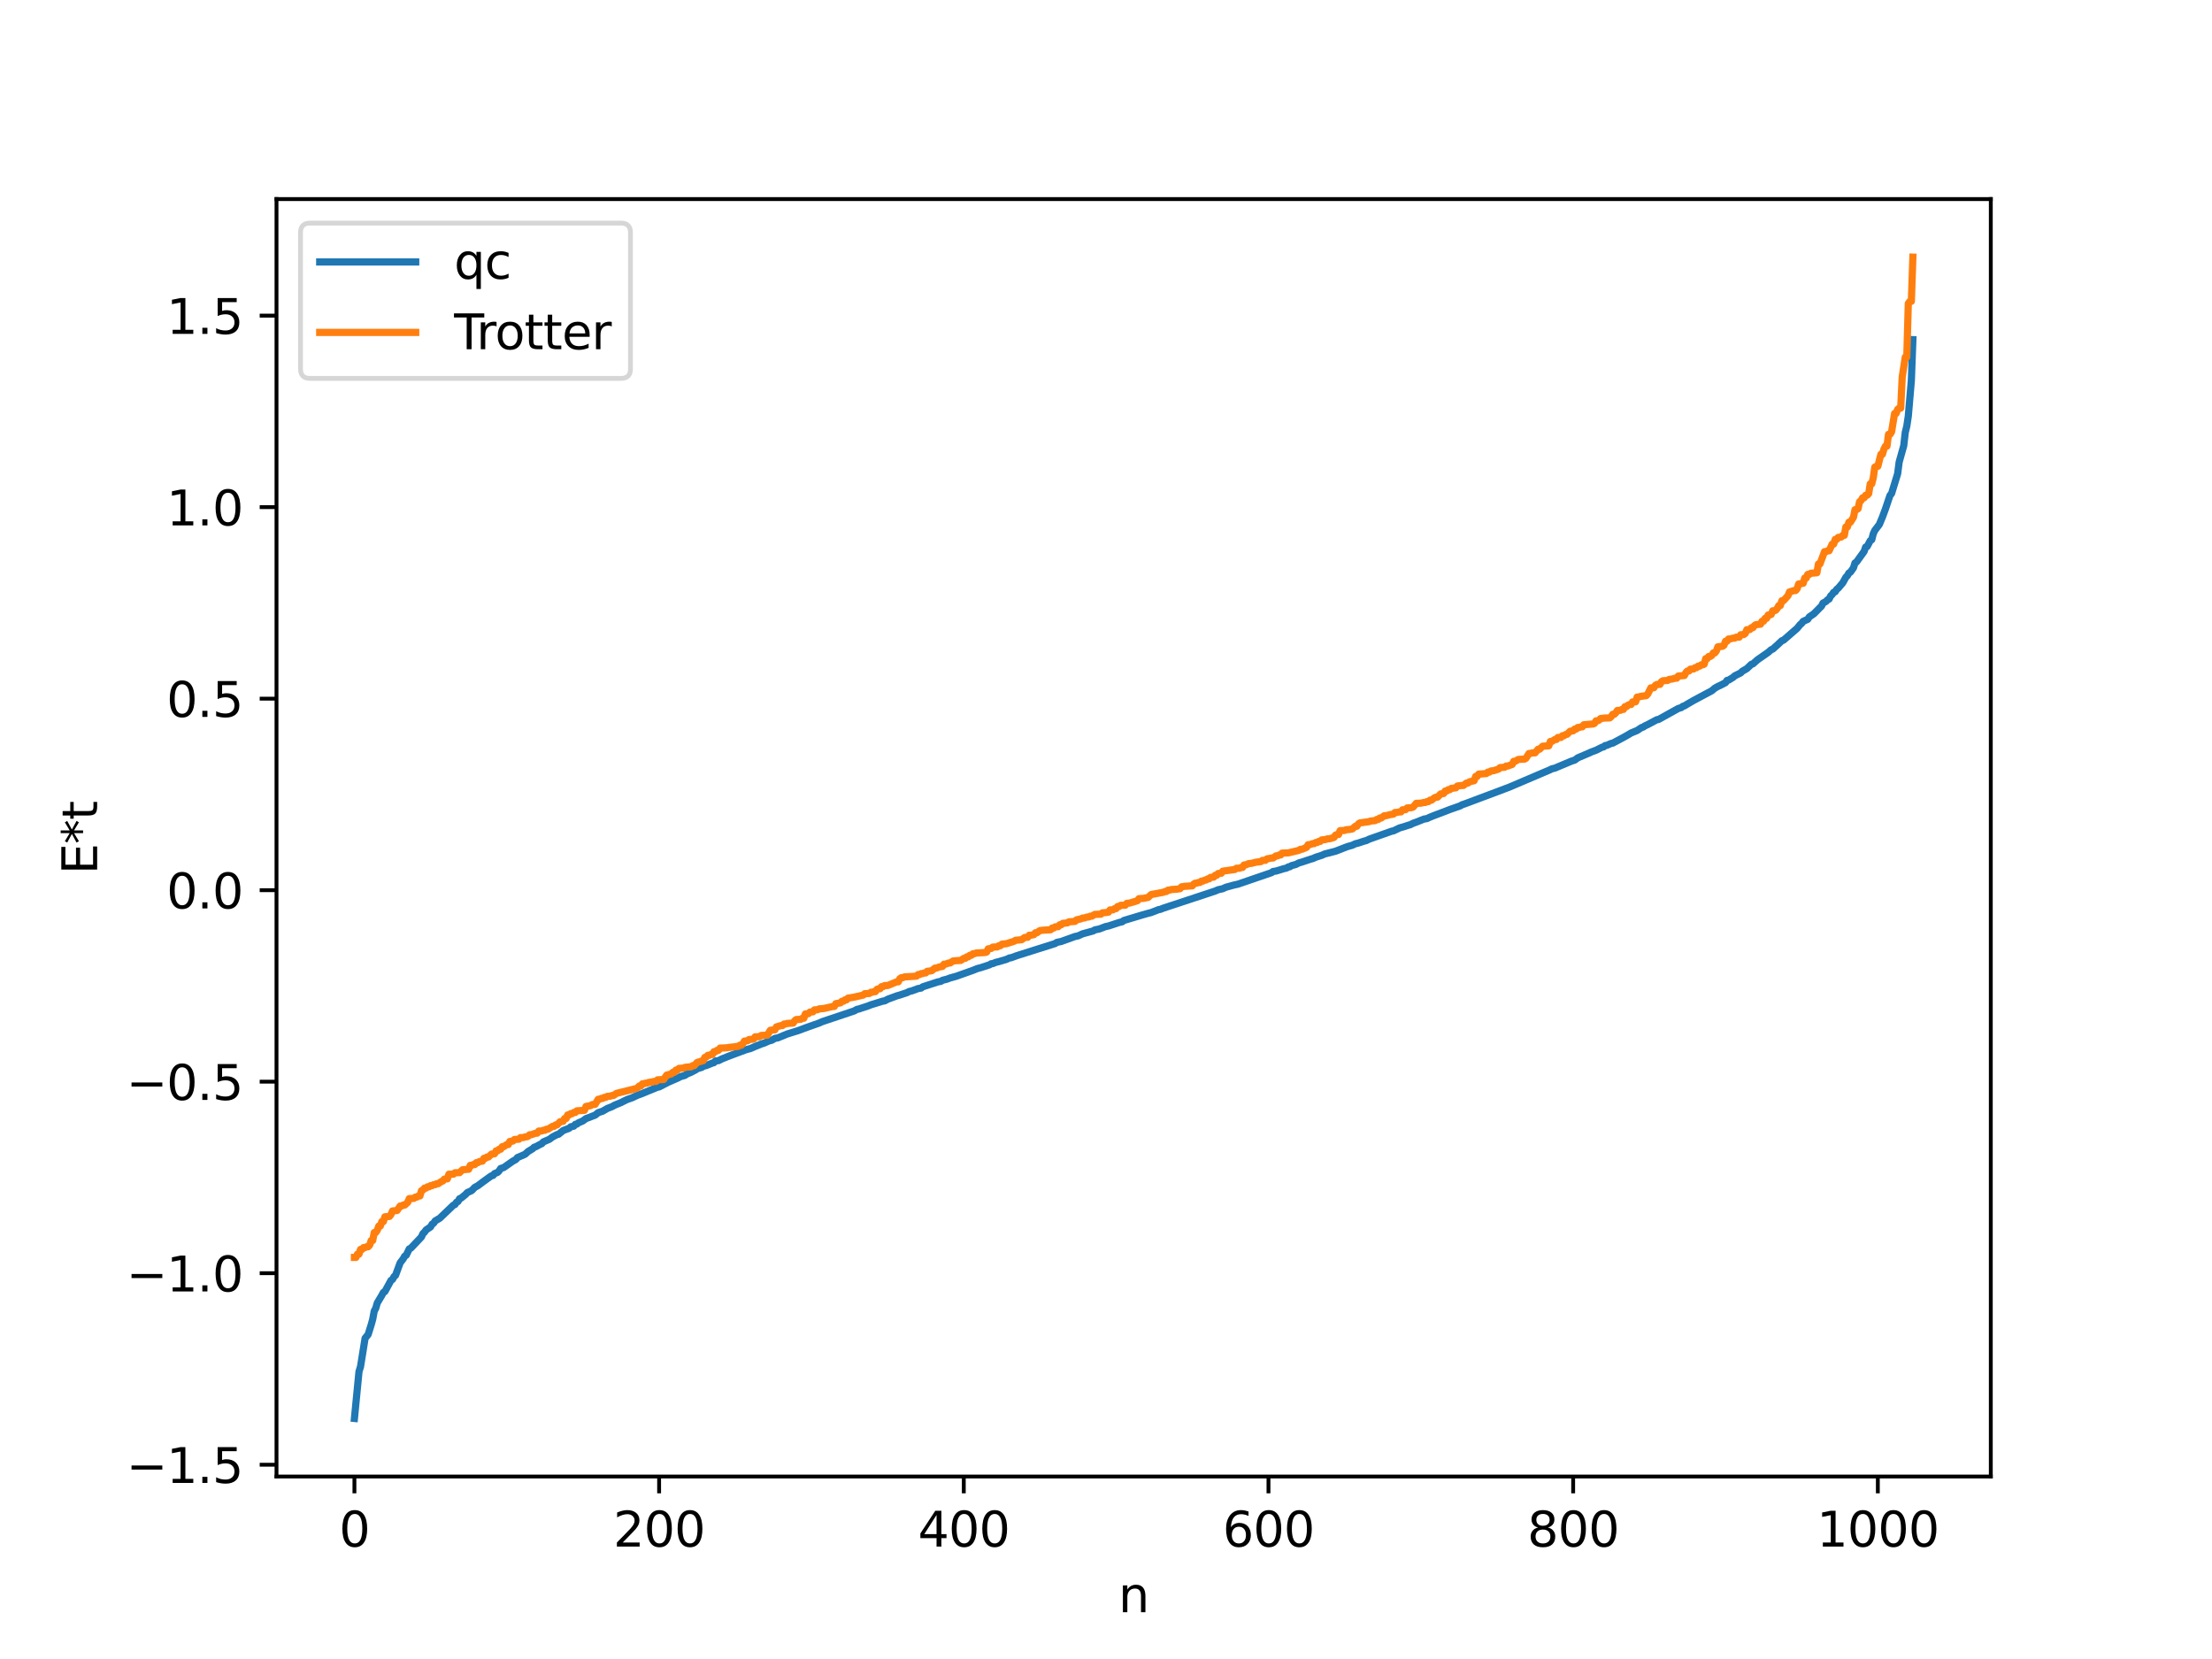 <?xml version="1.0" encoding="utf-8" standalone="no"?>
<!DOCTYPE svg PUBLIC "-//W3C//DTD SVG 1.1//EN"
  "http://www.w3.org/Graphics/SVG/1.1/DTD/svg11.dtd">
<svg xmlns:xlink="http://www.w3.org/1999/xlink" width="460.8pt" height="345.6pt" viewBox="0 0 460.8 345.6" xmlns="http://www.w3.org/2000/svg" version="1.1">
 <defs>
  <style type="text/css">*{stroke-linejoin: round; stroke-linecap: butt}</style>
 </defs>
 <g id="figure_1">
  <g id="patch_1">
   <path d="M 0 345.6 
L 460.8 345.6 
L 460.8 0 
L 0 0 
z
" style="fill: #ffffff"/>
  </g>
  <g id="axes_1">
   <g id="patch_2">
    <path d="M 57.6 307.584 
L 414.72 307.584 
L 414.72 41.472 
L 57.6 41.472 
z
" style="fill: #ffffff"/>
   </g>
   <g id="matplotlib.axis_1">
    <g id="xtick_1">
     <g id="line2d_1">
      <defs>
       <path id="m8f0e759466" d="M 0 0 
L 0 3.5 
" style="stroke: #000000; stroke-width: 0.8"/>
      </defs>
      <g>
       <use xlink:href="#m8f0e759466" x="73.833" y="307.584" style="stroke: #000000; stroke-width: 0.8"/>
      </g>
     </g>
     <g id="text_1">
      <!-- 0 -->
      <g transform="translate(70.651 322.182) scale(0.1 -0.1)">
       <defs>
        <path id="DejaVuSans-30" d="M 2034 4250 
Q 1547 4250 1301 3770 
Q 1056 3291 1056 2328 
Q 1056 1369 1301 889 
Q 1547 409 2034 409 
Q 2525 409 2770 889 
Q 3016 1369 3016 2328 
Q 3016 3291 2770 3770 
Q 2525 4250 2034 4250 
z
M 2034 4750 
Q 2819 4750 3233 4129 
Q 3647 3509 3647 2328 
Q 3647 1150 3233 529 
Q 2819 -91 2034 -91 
Q 1250 -91 836 529 
Q 422 1150 422 2328 
Q 422 3509 836 4129 
Q 1250 4750 2034 4750 
z
" transform="scale(0.016)"/>
       </defs>
       <use xlink:href="#DejaVuSans-30"/>
      </g>
     </g>
    </g>
    <g id="xtick_2">
     <g id="line2d_2">
      <g>
       <use xlink:href="#m8f0e759466" x="137.304" y="307.584" style="stroke: #000000; stroke-width: 0.8"/>
      </g>
     </g>
     <g id="text_2">
      <!-- 200 -->
      <g transform="translate(127.76 322.182) scale(0.1 -0.1)">
       <defs>
        <path id="DejaVuSans-32" d="M 1228 531 
L 3431 531 
L 3431 0 
L 469 0 
L 469 531 
Q 828 903 1448 1529 
Q 2069 2156 2228 2338 
Q 2531 2678 2651 2914 
Q 2772 3150 2772 3378 
Q 2772 3750 2511 3984 
Q 2250 4219 1831 4219 
Q 1534 4219 1204 4116 
Q 875 4013 500 3803 
L 500 4441 
Q 881 4594 1212 4672 
Q 1544 4750 1819 4750 
Q 2544 4750 2975 4387 
Q 3406 4025 3406 3419 
Q 3406 3131 3298 2873 
Q 3191 2616 2906 2266 
Q 2828 2175 2409 1742 
Q 1991 1309 1228 531 
z
" transform="scale(0.016)"/>
       </defs>
       <use xlink:href="#DejaVuSans-32"/>
       <use xlink:href="#DejaVuSans-30" x="63.623"/>
       <use xlink:href="#DejaVuSans-30" x="127.246"/>
      </g>
     </g>
    </g>
    <g id="xtick_3">
     <g id="line2d_3">
      <g>
       <use xlink:href="#m8f0e759466" x="200.775" y="307.584" style="stroke: #000000; stroke-width: 0.8"/>
      </g>
     </g>
     <g id="text_3">
      <!-- 400 -->
      <g transform="translate(191.231 322.182) scale(0.1 -0.1)">
       <defs>
        <path id="DejaVuSans-34" d="M 2419 4116 
L 825 1625 
L 2419 1625 
L 2419 4116 
z
M 2253 4666 
L 3047 4666 
L 3047 1625 
L 3713 1625 
L 3713 1100 
L 3047 1100 
L 3047 0 
L 2419 0 
L 2419 1100 
L 313 1100 
L 313 1709 
L 2253 4666 
z
" transform="scale(0.016)"/>
       </defs>
       <use xlink:href="#DejaVuSans-34"/>
       <use xlink:href="#DejaVuSans-30" x="63.623"/>
       <use xlink:href="#DejaVuSans-30" x="127.246"/>
      </g>
     </g>
    </g>
    <g id="xtick_4">
     <g id="line2d_4">
      <g>
       <use xlink:href="#m8f0e759466" x="264.246" y="307.584" style="stroke: #000000; stroke-width: 0.8"/>
      </g>
     </g>
     <g id="text_4">
      <!-- 600 -->
      <g transform="translate(254.702 322.182) scale(0.1 -0.1)">
       <defs>
        <path id="DejaVuSans-36" d="M 2113 2584 
Q 1688 2584 1439 2293 
Q 1191 2003 1191 1497 
Q 1191 994 1439 701 
Q 1688 409 2113 409 
Q 2538 409 2786 701 
Q 3034 994 3034 1497 
Q 3034 2003 2786 2293 
Q 2538 2584 2113 2584 
z
M 3366 4563 
L 3366 3988 
Q 3128 4100 2886 4159 
Q 2644 4219 2406 4219 
Q 1781 4219 1451 3797 
Q 1122 3375 1075 2522 
Q 1259 2794 1537 2939 
Q 1816 3084 2150 3084 
Q 2853 3084 3261 2657 
Q 3669 2231 3669 1497 
Q 3669 778 3244 343 
Q 2819 -91 2113 -91 
Q 1303 -91 875 529 
Q 447 1150 447 2328 
Q 447 3434 972 4092 
Q 1497 4750 2381 4750 
Q 2619 4750 2861 4703 
Q 3103 4656 3366 4563 
z
" transform="scale(0.016)"/>
       </defs>
       <use xlink:href="#DejaVuSans-36"/>
       <use xlink:href="#DejaVuSans-30" x="63.623"/>
       <use xlink:href="#DejaVuSans-30" x="127.246"/>
      </g>
     </g>
    </g>
    <g id="xtick_5">
     <g id="line2d_5">
      <g>
       <use xlink:href="#m8f0e759466" x="327.717" y="307.584" style="stroke: #000000; stroke-width: 0.8"/>
      </g>
     </g>
     <g id="text_5">
      <!-- 800 -->
      <g transform="translate(318.173 322.182) scale(0.1 -0.1)">
       <defs>
        <path id="DejaVuSans-38" d="M 2034 2216 
Q 1584 2216 1326 1975 
Q 1069 1734 1069 1313 
Q 1069 891 1326 650 
Q 1584 409 2034 409 
Q 2484 409 2743 651 
Q 3003 894 3003 1313 
Q 3003 1734 2745 1975 
Q 2488 2216 2034 2216 
z
M 1403 2484 
Q 997 2584 770 2862 
Q 544 3141 544 3541 
Q 544 4100 942 4425 
Q 1341 4750 2034 4750 
Q 2731 4750 3128 4425 
Q 3525 4100 3525 3541 
Q 3525 3141 3298 2862 
Q 3072 2584 2669 2484 
Q 3125 2378 3379 2068 
Q 3634 1759 3634 1313 
Q 3634 634 3220 271 
Q 2806 -91 2034 -91 
Q 1263 -91 848 271 
Q 434 634 434 1313 
Q 434 1759 690 2068 
Q 947 2378 1403 2484 
z
M 1172 3481 
Q 1172 3119 1398 2916 
Q 1625 2713 2034 2713 
Q 2441 2713 2670 2916 
Q 2900 3119 2900 3481 
Q 2900 3844 2670 4047 
Q 2441 4250 2034 4250 
Q 1625 4250 1398 4047 
Q 1172 3844 1172 3481 
z
" transform="scale(0.016)"/>
       </defs>
       <use xlink:href="#DejaVuSans-38"/>
       <use xlink:href="#DejaVuSans-30" x="63.623"/>
       <use xlink:href="#DejaVuSans-30" x="127.246"/>
      </g>
     </g>
    </g>
    <g id="xtick_6">
     <g id="line2d_6">
      <g>
       <use xlink:href="#m8f0e759466" x="391.188" y="307.584" style="stroke: #000000; stroke-width: 0.8"/>
      </g>
     </g>
     <g id="text_6">
      <!-- 1000 -->
      <g transform="translate(378.463 322.182) scale(0.1 -0.1)">
       <defs>
        <path id="DejaVuSans-31" d="M 794 531 
L 1825 531 
L 1825 4091 
L 703 3866 
L 703 4441 
L 1819 4666 
L 2450 4666 
L 2450 531 
L 3481 531 
L 3481 0 
L 794 0 
L 794 531 
z
" transform="scale(0.016)"/>
       </defs>
       <use xlink:href="#DejaVuSans-31"/>
       <use xlink:href="#DejaVuSans-30" x="63.623"/>
       <use xlink:href="#DejaVuSans-30" x="127.246"/>
       <use xlink:href="#DejaVuSans-30" x="190.869"/>
      </g>
     </g>
    </g>
    <g id="text_7">
     <!-- n -->
     <g transform="translate(232.991 335.861) scale(0.1 -0.1)">
      <defs>
       <path id="DejaVuSans-6e" d="M 3513 2113 
L 3513 0 
L 2938 0 
L 2938 2094 
Q 2938 2591 2744 2837 
Q 2550 3084 2163 3084 
Q 1697 3084 1428 2787 
Q 1159 2491 1159 1978 
L 1159 0 
L 581 0 
L 581 3500 
L 1159 3500 
L 1159 2956 
Q 1366 3272 1645 3428 
Q 1925 3584 2291 3584 
Q 2894 3584 3203 3211 
Q 3513 2838 3513 2113 
z
" transform="scale(0.016)"/>
      </defs>
      <use xlink:href="#DejaVuSans-6e"/>
     </g>
    </g>
   </g>
   <g id="matplotlib.axis_2">
    <g id="ytick_1">
     <g id="line2d_7">
      <defs>
       <path id="m5816fdf997" d="M 0 0 
L -3.5 0 
" style="stroke: #000000; stroke-width: 0.8"/>
      </defs>
      <g>
       <use xlink:href="#m5816fdf997" x="57.6" y="305.126" style="stroke: #000000; stroke-width: 0.8"/>
      </g>
     </g>
     <g id="text_8">
      <!-- −1.5 -->
      <g transform="translate(26.317 308.925) scale(0.1 -0.1)">
       <defs>
        <path id="DejaVuSans-2212" d="M 678 2272 
L 4684 2272 
L 4684 1741 
L 678 1741 
L 678 2272 
z
" transform="scale(0.016)"/>
        <path id="DejaVuSans-2e" d="M 684 794 
L 1344 794 
L 1344 0 
L 684 0 
L 684 794 
z
" transform="scale(0.016)"/>
        <path id="DejaVuSans-35" d="M 691 4666 
L 3169 4666 
L 3169 4134 
L 1269 4134 
L 1269 2991 
Q 1406 3038 1543 3061 
Q 1681 3084 1819 3084 
Q 2600 3084 3056 2656 
Q 3513 2228 3513 1497 
Q 3513 744 3044 326 
Q 2575 -91 1722 -91 
Q 1428 -91 1123 -41 
Q 819 9 494 109 
L 494 744 
Q 775 591 1075 516 
Q 1375 441 1709 441 
Q 2250 441 2565 725 
Q 2881 1009 2881 1497 
Q 2881 1984 2565 2268 
Q 2250 2553 1709 2553 
Q 1456 2553 1204 2497 
Q 953 2441 691 2322 
L 691 4666 
z
" transform="scale(0.016)"/>
       </defs>
       <use xlink:href="#DejaVuSans-2212"/>
       <use xlink:href="#DejaVuSans-31" x="83.789"/>
       <use xlink:href="#DejaVuSans-2e" x="147.412"/>
       <use xlink:href="#DejaVuSans-35" x="179.199"/>
      </g>
     </g>
    </g>
    <g id="ytick_2">
     <g id="line2d_8">
      <g>
       <use xlink:href="#m5816fdf997" x="57.6" y="265.23" style="stroke: #000000; stroke-width: 0.8"/>
      </g>
     </g>
     <g id="text_9">
      <!-- −1.0 -->
      <g transform="translate(26.317 269.03) scale(0.1 -0.1)">
       <use xlink:href="#DejaVuSans-2212"/>
       <use xlink:href="#DejaVuSans-31" x="83.789"/>
       <use xlink:href="#DejaVuSans-2e" x="147.412"/>
       <use xlink:href="#DejaVuSans-30" x="179.199"/>
      </g>
     </g>
    </g>
    <g id="ytick_3">
     <g id="line2d_9">
      <g>
       <use xlink:href="#m5816fdf997" x="57.6" y="225.335" style="stroke: #000000; stroke-width: 0.8"/>
      </g>
     </g>
     <g id="text_10">
      <!-- −0.5 -->
      <g transform="translate(26.317 229.134) scale(0.1 -0.1)">
       <use xlink:href="#DejaVuSans-2212"/>
       <use xlink:href="#DejaVuSans-30" x="83.789"/>
       <use xlink:href="#DejaVuSans-2e" x="147.412"/>
       <use xlink:href="#DejaVuSans-35" x="179.199"/>
      </g>
     </g>
    </g>
    <g id="ytick_4">
     <g id="line2d_10">
      <g>
       <use xlink:href="#m5816fdf997" x="57.6" y="185.44" style="stroke: #000000; stroke-width: 0.8"/>
      </g>
     </g>
     <g id="text_11">
      <!-- 0.0 -->
      <g transform="translate(34.697 189.239) scale(0.1 -0.1)">
       <use xlink:href="#DejaVuSans-30"/>
       <use xlink:href="#DejaVuSans-2e" x="63.623"/>
       <use xlink:href="#DejaVuSans-30" x="95.41"/>
      </g>
     </g>
    </g>
    <g id="ytick_5">
     <g id="line2d_11">
      <g>
       <use xlink:href="#m5816fdf997" x="57.6" y="145.544" style="stroke: #000000; stroke-width: 0.8"/>
      </g>
     </g>
     <g id="text_12">
      <!-- 0.5 -->
      <g transform="translate(34.697 149.343) scale(0.1 -0.1)">
       <use xlink:href="#DejaVuSans-30"/>
       <use xlink:href="#DejaVuSans-2e" x="63.623"/>
       <use xlink:href="#DejaVuSans-35" x="95.41"/>
      </g>
     </g>
    </g>
    <g id="ytick_6">
     <g id="line2d_12">
      <g>
       <use xlink:href="#m5816fdf997" x="57.6" y="105.649" style="stroke: #000000; stroke-width: 0.8"/>
      </g>
     </g>
     <g id="text_13">
      <!-- 1.0 -->
      <g transform="translate(34.697 109.448) scale(0.1 -0.1)">
       <use xlink:href="#DejaVuSans-31"/>
       <use xlink:href="#DejaVuSans-2e" x="63.623"/>
       <use xlink:href="#DejaVuSans-30" x="95.41"/>
      </g>
     </g>
    </g>
    <g id="ytick_7">
     <g id="line2d_13">
      <g>
       <use xlink:href="#m5816fdf997" x="57.6" y="65.754" style="stroke: #000000; stroke-width: 0.8"/>
      </g>
     </g>
     <g id="text_14">
      <!-- 1.5 -->
      <g transform="translate(34.697 69.553) scale(0.1 -0.1)">
       <use xlink:href="#DejaVuSans-31"/>
       <use xlink:href="#DejaVuSans-2e" x="63.623"/>
       <use xlink:href="#DejaVuSans-35" x="95.41"/>
      </g>
     </g>
    </g>
    <g id="text_15">
     <!-- E*t -->
     <g transform="translate(20.238 182.148) rotate(-90) scale(0.1 -0.1)">
      <defs>
       <path id="DejaVuSans-45" d="M 628 4666 
L 3578 4666 
L 3578 4134 
L 1259 4134 
L 1259 2753 
L 3481 2753 
L 3481 2222 
L 1259 2222 
L 1259 531 
L 3634 531 
L 3634 0 
L 628 0 
L 628 4666 
z
" transform="scale(0.016)"/>
       <path id="DejaVuSans-2a" d="M 3009 3897 
L 1888 3291 
L 3009 2681 
L 2828 2375 
L 1778 3009 
L 1778 1831 
L 1422 1831 
L 1422 3009 
L 372 2375 
L 191 2681 
L 1313 3291 
L 191 3897 
L 372 4206 
L 1422 3572 
L 1422 4750 
L 1778 4750 
L 1778 3572 
L 2828 4206 
L 3009 3897 
z
" transform="scale(0.016)"/>
       <path id="DejaVuSans-74" d="M 1172 4494 
L 1172 3500 
L 2356 3500 
L 2356 3053 
L 1172 3053 
L 1172 1153 
Q 1172 725 1289 603 
Q 1406 481 1766 481 
L 2356 481 
L 2356 0 
L 1766 0 
Q 1100 0 847 248 
Q 594 497 594 1153 
L 594 3053 
L 172 3053 
L 172 3500 
L 594 3500 
L 594 4494 
L 1172 4494 
z
" transform="scale(0.016)"/>
      </defs>
      <use xlink:href="#DejaVuSans-45"/>
      <use xlink:href="#DejaVuSans-2a" x="63.184"/>
      <use xlink:href="#DejaVuSans-74" x="113.184"/>
     </g>
    </g>
   </g>
   <g id="line2d_14">
    <path d="M 73.833 295.488 
L 74.785 285.721 
L 75.102 284.702 
L 76.054 278.78 
L 76.689 278.005 
L 77.324 275.977 
L 77.641 274.834 
L 77.958 273.122 
L 78.276 272.533 
L 78.593 271.427 
L 79.545 269.837 
L 79.862 269.244 
L 80.18 269.055 
L 81.449 266.729 
L 81.767 266.527 
L 82.084 265.949 
L 82.401 265.662 
L 83.353 263.082 
L 83.988 262.248 
L 84.305 261.689 
L 84.623 261.485 
L 85.258 260.166 
L 85.575 260.023 
L 87.479 258.011 
L 87.796 257.673 
L 88.114 256.962 
L 88.431 256.687 
L 88.748 256.228 
L 89.7 255.581 
L 90.018 255.017 
L 90.335 254.82 
L 90.653 254.337 
L 91.605 253.78 
L 94.143 251.349 
L 94.461 251.05 
L 94.778 250.924 
L 95.096 250.45 
L 95.413 250.294 
L 95.73 249.713 
L 96.048 249.596 
L 97 248.82 
L 97.317 248.454 
L 98.269 248.016 
L 98.904 247.348 
L 99.539 247.008 
L 100.808 246.06 
L 102.077 245.146 
L 102.395 244.936 
L 102.712 244.863 
L 103.029 244.478 
L 103.664 244.229 
L 103.981 243.902 
L 104.299 243.415 
L 104.934 243.22 
L 106.838 241.884 
L 107.472 241.539 
L 107.79 241.145 
L 109.377 240.456 
L 110.011 239.877 
L 110.963 239.299 
L 111.281 238.982 
L 111.598 238.893 
L 112.55 238.381 
L 112.867 238.248 
L 113.185 237.882 
L 114.454 237.331 
L 115.089 236.86 
L 116.041 236.355 
L 116.358 236.288 
L 117.31 235.515 
L 118.58 235.03 
L 118.897 234.732 
L 119.532 234.6 
L 119.849 234.22 
L 120.167 234.174 
L 120.484 233.913 
L 121.119 233.643 
L 121.436 233.494 
L 122.071 233.022 
L 122.705 232.796 
L 123.34 232.539 
L 123.975 232.308 
L 124.61 231.787 
L 125.562 231.473 
L 126.514 230.917 
L 127.466 230.545 
L 128.1 230.201 
L 129.37 229.684 
L 130.005 229.359 
L 130.639 229.049 
L 131.591 228.723 
L 132.861 228.135 
L 133.496 227.915 
L 136.986 226.477 
L 137.304 226.432 
L 139.208 225.446 
L 140.16 225.034 
L 141.112 224.616 
L 141.747 224.287 
L 142.699 224.018 
L 143.016 223.769 
L 143.968 223.374 
L 144.92 222.875 
L 145.238 222.637 
L 146.19 222.356 
L 146.507 222.129 
L 147.142 221.966 
L 148.411 221.452 
L 148.729 221.37 
L 149.046 221.016 
L 149.681 220.954 
L 150.315 220.624 
L 151.585 220.107 
L 152.22 219.866 
L 155.393 218.681 
L 156.345 218.426 
L 157.297 218.008 
L 157.932 217.754 
L 158.567 217.494 
L 159.201 217.29 
L 160.153 216.864 
L 160.788 216.695 
L 161.423 216.317 
L 162.058 216.199 
L 163.962 215.414 
L 165.548 214.917 
L 166.183 214.725 
L 168.087 214.019 
L 170.626 213.125 
L 171.261 212.837 
L 177.925 210.603 
L 178.56 210.248 
L 178.877 210.207 
L 179.512 209.991 
L 180.781 209.578 
L 181.416 209.323 
L 183.955 208.539 
L 184.272 208.514 
L 184.907 208.171 
L 186.811 207.461 
L 187.446 207.284 
L 189.033 206.754 
L 189.35 206.563 
L 189.985 206.408 
L 191.254 205.936 
L 191.889 205.834 
L 192.206 205.577 
L 195.38 204.545 
L 196.015 204.43 
L 196.332 204.214 
L 197.284 203.973 
L 197.919 203.729 
L 199.188 203.38 
L 201.727 202.479 
L 202.679 202.142 
L 203.631 201.757 
L 204.266 201.598 
L 206.17 200.975 
L 206.487 200.761 
L 206.805 200.739 
L 207.439 200.479 
L 208.074 200.324 
L 209.661 199.855 
L 210.296 199.554 
L 210.613 199.525 
L 211.882 199.061 
L 219.816 196.556 
L 220.134 196.324 
L 221.086 196.12 
L 223.942 195.092 
L 224.577 194.964 
L 225.529 194.53 
L 227.75 193.926 
L 228.067 193.715 
L 229.02 193.521 
L 230.289 193.032 
L 230.924 192.901 
L 233.145 192.17 
L 233.78 192.022 
L 234.097 191.759 
L 237.905 190.618 
L 238.858 190.342 
L 239.81 190.098 
L 241.396 189.479 
L 241.714 189.439 
L 242.348 189.183 
L 243.3 188.869 
L 253.139 185.621 
L 253.773 185.345 
L 254.725 185.136 
L 255.36 184.835 
L 256.947 184.395 
L 257.899 184.182 
L 264.881 181.791 
L 265.198 181.551 
L 265.833 181.45 
L 266.467 181.263 
L 267.42 180.967 
L 268.054 180.818 
L 268.372 180.594 
L 268.689 180.568 
L 269.006 180.338 
L 269.958 180.079 
L 270.593 179.754 
L 271.228 179.58 
L 273.132 178.94 
L 273.449 178.872 
L 274.084 178.581 
L 275.353 178.171 
L 275.988 177.89 
L 278.21 177.325 
L 280.114 176.585 
L 280.748 176.345 
L 281.7 176.081 
L 282.335 175.779 
L 282.97 175.619 
L 284.239 175.197 
L 284.557 175.135 
L 285.191 174.827 
L 285.826 174.599 
L 289.952 173.14 
L 290.269 173.094 
L 291.539 172.48 
L 292.491 172.205 
L 293.443 171.891 
L 293.76 171.814 
L 294.395 171.496 
L 295.029 171.275 
L 296.616 170.634 
L 297.251 170.526 
L 297.886 170.23 
L 298.838 169.849 
L 301.059 169.012 
L 302.011 168.641 
L 304.233 167.86 
L 304.55 167.655 
L 305.185 167.444 
L 312.167 164.828 
L 313.436 164.347 
L 314.388 163.988 
L 322.957 160.334 
L 323.274 160.164 
L 323.909 160.015 
L 324.543 159.741 
L 327.4 158.543 
L 328.034 158.35 
L 328.669 157.878 
L 330.891 156.931 
L 331.525 156.643 
L 332.477 156.293 
L 333.747 155.654 
L 334.064 155.593 
L 334.381 155.315 
L 334.699 155.275 
L 335.651 154.865 
L 335.968 154.809 
L 338.19 153.623 
L 339.142 153.087 
L 339.777 152.696 
L 341.046 152.175 
L 341.998 151.541 
L 342.315 151.473 
L 342.633 151.23 
L 343.267 150.937 
L 345.172 149.917 
L 345.489 149.887 
L 349.615 147.592 
L 350.249 147.406 
L 350.567 147.138 
L 350.884 147.055 
L 351.519 146.666 
L 352.788 145.93 
L 356.596 143.894 
L 357.231 143.356 
L 357.866 142.999 
L 358.5 142.707 
L 359.453 142.208 
L 359.77 141.741 
L 360.087 141.685 
L 361.039 141.107 
L 361.357 140.802 
L 362.626 140.173 
L 362.943 139.837 
L 363.896 139.29 
L 364.848 138.38 
L 365.165 138.293 
L 366.117 137.447 
L 368.339 135.9 
L 368.973 135.342 
L 369.291 135.224 
L 370.243 134.37 
L 371.195 133.473 
L 371.512 133.379 
L 374.368 130.898 
L 375.003 130.117 
L 375.32 129.856 
L 375.638 129.435 
L 376.59 129.014 
L 376.907 128.511 
L 377.859 127.864 
L 378.494 127.224 
L 379.129 126.58 
L 379.446 126.279 
L 379.763 125.637 
L 380.398 125.289 
L 380.715 124.941 
L 381.033 124.801 
L 381.35 124.148 
L 381.667 123.858 
L 381.985 123.385 
L 382.302 123.278 
L 382.62 122.771 
L 382.937 122.528 
L 383.889 121.401 
L 384.524 120.26 
L 384.841 119.938 
L 385.158 119.376 
L 385.476 119.193 
L 386.11 118.291 
L 386.428 117.272 
L 386.745 117.076 
L 388.332 114.869 
L 388.649 113.961 
L 388.967 113.845 
L 389.601 112.638 
L 389.919 112.44 
L 390.236 111.189 
L 390.553 110.5 
L 391.505 109.252 
L 392.14 107.724 
L 392.775 106.015 
L 393.727 103.184 
L 394.044 102.826 
L 395.314 98.684 
L 395.631 96.241 
L 396.583 92.85 
L 396.9 90.071 
L 397.218 88.786 
L 397.535 86.681 
L 398.17 79.268 
L 398.487 70.755 
L 398.487 70.755 
" clip-path="url(#pb60551e7aa)" style="fill: none; stroke: #1f77b4; stroke-width: 1.5; stroke-linecap: square"/>
   </g>
   <g id="line2d_15">
    <path d="M 73.833 261.945 
L 74.15 261.945 
L 74.467 261.256 
L 74.785 261.256 
L 75.102 260.275 
L 75.42 260.275 
L 75.737 259.888 
L 76.054 259.888 
L 76.372 259.725 
L 76.689 259.725 
L 77.006 259.388 
L 77.324 258.429 
L 77.641 258.429 
L 77.958 256.758 
L 78.276 256.758 
L 78.593 256.283 
L 78.91 255.408 
L 79.228 255.408 
L 79.545 254.481 
L 79.862 254.481 
L 80.18 253.483 
L 81.132 253.406 
L 81.449 253 
L 81.767 252.264 
L 82.719 252.171 
L 83.353 251.237 
L 83.671 251.237 
L 83.988 251.032 
L 84.305 251.032 
L 84.94 250.464 
L 85.258 249.69 
L 86.21 249.647 
L 86.527 249.376 
L 86.844 249.376 
L 87.162 249.136 
L 87.479 249.136 
L 87.796 248.048 
L 88.114 247.902 
L 88.431 247.502 
L 88.748 247.502 
L 89.066 247.232 
L 89.383 247.232 
L 89.7 246.986 
L 90.018 246.986 
L 90.335 246.789 
L 90.653 246.789 
L 90.97 246.586 
L 91.287 246.586 
L 91.922 246.145 
L 92.239 246.027 
L 92.557 245.632 
L 93.191 245.578 
L 93.509 244.613 
L 94.461 244.6 
L 94.778 244.303 
L 95.73 244.284 
L 96.365 243.68 
L 97.634 243.577 
L 97.952 242.773 
L 98.269 242.773 
L 98.586 242.596 
L 98.904 242.596 
L 99.221 242.206 
L 99.539 242.206 
L 99.856 241.971 
L 100.491 241.887 
L 100.808 241.296 
L 101.125 241.296 
L 101.443 241.029 
L 101.76 241.029 
L 102.395 240.416 
L 103.029 240.347 
L 103.347 239.745 
L 103.664 239.745 
L 103.981 239.406 
L 104.299 239.406 
L 104.616 238.872 
L 104.934 238.872 
L 105.568 238.428 
L 105.886 238.428 
L 106.203 237.784 
L 106.838 237.71 
L 107.155 237.381 
L 108.107 237.316 
L 108.424 236.986 
L 109.059 236.975 
L 109.377 236.827 
L 109.694 236.827 
L 110.011 236.709 
L 110.329 236.391 
L 110.646 236.391 
L 111.598 236.06 
L 111.915 236.06 
L 112.233 235.618 
L 112.867 235.608 
L 113.185 235.456 
L 113.502 235.456 
L 113.82 235.239 
L 114.137 235.239 
L 115.089 234.646 
L 115.406 234.646 
L 115.724 234.343 
L 116.041 234.343 
L 116.676 233.677 
L 117.31 233.593 
L 117.628 232.998 
L 117.945 232.998 
L 118.262 232.259 
L 118.58 232.259 
L 118.897 231.987 
L 119.215 231.987 
L 119.532 231.744 
L 119.849 231.744 
L 120.167 231.406 
L 121.753 231.301 
L 122.071 230.489 
L 123.023 230.329 
L 123.34 230.11 
L 123.975 230.053 
L 124.61 229.002 
L 124.927 229.002 
L 125.244 228.813 
L 125.562 228.813 
L 125.879 228.599 
L 126.196 228.599 
L 126.514 228.392 
L 127.148 228.351 
L 127.466 228.218 
L 127.783 228.218 
L 128.418 227.773 
L 132.543 226.756 
L 132.861 226.566 
L 133.178 226.225 
L 133.496 226.225 
L 133.813 225.783 
L 134.13 225.783 
L 134.448 225.642 
L 134.765 225.642 
L 135.082 225.499 
L 135.717 225.401 
L 136.352 225.276 
L 136.669 225.276 
L 136.986 224.949 
L 138.256 224.876 
L 138.891 223.958 
L 139.843 223.724 
L 140.16 223.377 
L 140.477 223.377 
L 140.795 222.918 
L 141.112 222.918 
L 141.429 222.568 
L 142.381 222.51 
L 142.699 222.341 
L 143.968 222.226 
L 144.286 221.995 
L 144.603 221.995 
L 145.238 221.324 
L 146.507 220.946 
L 146.824 220.28 
L 147.142 220.189 
L 147.459 219.84 
L 147.777 219.84 
L 148.094 219.664 
L 148.411 219.664 
L 148.729 219.082 
L 149.046 219.082 
L 149.363 218.802 
L 149.681 218.802 
L 149.998 218.339 
L 151.267 218.286 
L 151.902 218.19 
L 152.854 218.09 
L 153.489 218.002 
L 153.806 217.971 
L 154.124 217.733 
L 154.441 217.733 
L 154.758 217.41 
L 155.076 216.877 
L 155.71 216.822 
L 156.028 216.557 
L 156.98 216.474 
L 157.297 215.996 
L 158.249 215.963 
L 158.567 215.7 
L 159.836 215.652 
L 160.471 214.624 
L 161.105 214.556 
L 161.423 214.539 
L 161.74 213.923 
L 162.692 213.64 
L 163.01 213.64 
L 163.327 213.322 
L 163.644 213.322 
L 163.962 213.202 
L 165.231 213.124 
L 165.548 212.646 
L 165.866 212.392 
L 166.818 212.34 
L 167.135 212.12 
L 167.453 212.12 
L 167.77 211.221 
L 168.405 211.169 
L 168.722 210.833 
L 169.357 210.778 
L 169.674 210.375 
L 170.309 210.347 
L 170.626 210.169 
L 171.578 210.095 
L 173.482 209.664 
L 173.8 209.664 
L 174.117 209.081 
L 175.069 208.917 
L 175.386 208.58 
L 175.704 208.58 
L 176.021 208.288 
L 176.339 208.288 
L 176.656 207.931 
L 177.291 207.832 
L 177.925 207.722 
L 179.829 207.292 
L 180.147 207.004 
L 181.099 206.958 
L 181.416 206.706 
L 181.734 206.706 
L 182.051 206.573 
L 182.368 206.573 
L 182.686 206.1 
L 183.003 205.978 
L 183.32 205.978 
L 183.638 205.537 
L 183.955 205.537 
L 184.272 205.314 
L 184.907 205.31 
L 186.811 204.528 
L 187.129 204.528 
L 187.446 203.883 
L 187.763 203.667 
L 188.081 203.667 
L 188.398 203.508 
L 189.985 203.413 
L 190.937 203.344 
L 191.254 203.017 
L 191.572 203.017 
L 191.889 202.825 
L 192.206 202.825 
L 192.524 202.679 
L 192.841 202.679 
L 193.158 202.341 
L 193.793 202.266 
L 194.11 202.21 
L 194.745 201.679 
L 195.062 201.679 
L 195.697 201.421 
L 196.332 201.331 
L 196.649 200.859 
L 196.967 200.859 
L 197.601 200.613 
L 197.919 200.613 
L 198.553 200.185 
L 199.505 200.108 
L 200.14 200.072 
L 200.775 199.638 
L 201.092 199.638 
L 201.41 199.325 
L 201.727 199.325 
L 202.044 198.997 
L 202.362 198.997 
L 202.679 198.683 
L 202.996 198.683 
L 203.314 198.534 
L 205.218 198.427 
L 205.535 198.33 
L 205.853 197.659 
L 206.487 197.58 
L 206.805 197.296 
L 207.757 197.259 
L 208.074 197.012 
L 208.391 197.012 
L 208.709 196.692 
L 209.661 196.586 
L 211.248 196.085 
L 211.565 195.879 
L 212.834 195.757 
L 213.469 195.288 
L 214.104 195.253 
L 214.421 194.822 
L 214.739 194.822 
L 215.373 194.708 
L 215.691 194.31 
L 216.008 194.31 
L 216.643 193.851 
L 217.277 193.776 
L 218.864 193.686 
L 219.181 193.333 
L 219.499 193.333 
L 219.816 193.076 
L 220.451 193.045 
L 220.768 192.639 
L 221.086 192.639 
L 221.403 192.349 
L 222.355 192.256 
L 222.672 192.033 
L 223.942 191.945 
L 224.259 191.623 
L 225.211 191.406 
L 225.529 191.242 
L 225.846 191.242 
L 226.481 191.03 
L 226.798 191.03 
L 227.115 190.858 
L 227.433 190.858 
L 228.067 190.484 
L 229.337 190.437 
L 229.654 190.162 
L 230.606 190.075 
L 230.924 190.012 
L 231.241 189.553 
L 231.876 189.526 
L 232.193 189.277 
L 232.51 189.277 
L 232.828 188.841 
L 233.145 188.841 
L 233.462 188.592 
L 234.415 188.574 
L 234.732 188.188 
L 235.367 188.115 
L 236.953 187.638 
L 237.271 187.204 
L 238.223 187.146 
L 239.175 186.948 
L 239.81 186.349 
L 240.444 186.232 
L 242.348 185.877 
L 242.666 185.724 
L 242.983 185.714 
L 243.3 185.444 
L 243.618 185.444 
L 243.935 185.315 
L 245.205 185.226 
L 245.839 185.124 
L 246.157 184.736 
L 246.791 184.637 
L 248.378 184.533 
L 248.696 184.144 
L 249.013 183.976 
L 249.33 183.976 
L 249.648 183.832 
L 249.965 183.832 
L 250.282 183.55 
L 250.6 183.55 
L 250.917 183.358 
L 251.234 183.323 
L 251.552 183.092 
L 251.869 183.092 
L 252.186 182.771 
L 252.821 182.725 
L 253.139 182.344 
L 253.456 182.344 
L 253.773 181.965 
L 254.408 181.921 
L 254.725 181.481 
L 257.264 181.124 
L 257.581 180.873 
L 258.216 180.867 
L 258.534 180.708 
L 258.851 180.708 
L 259.168 180.184 
L 259.486 180.184 
L 260.12 179.907 
L 260.755 179.842 
L 261.707 179.597 
L 262.659 179.492 
L 262.977 179.233 
L 263.611 179.221 
L 263.929 178.923 
L 264.881 178.744 
L 265.198 178.744 
L 265.833 178.288 
L 266.15 178.288 
L 266.467 178.102 
L 266.785 178.102 
L 267.102 177.716 
L 268.372 177.671 
L 270.593 177.143 
L 270.91 176.923 
L 271.228 176.923 
L 272.18 176.521 
L 272.497 175.97 
L 272.815 175.97 
L 273.449 175.737 
L 273.767 175.737 
L 274.084 175.511 
L 274.401 175.511 
L 274.719 175.276 
L 275.036 175.276 
L 275.353 174.96 
L 275.988 174.916 
L 276.623 174.736 
L 276.94 174.736 
L 277.892 174.455 
L 278.21 173.972 
L 278.527 173.842 
L 278.844 173.842 
L 279.162 173.042 
L 280.114 172.994 
L 280.431 172.844 
L 281.066 172.799 
L 281.7 172.693 
L 282.335 172.13 
L 282.653 172.13 
L 282.97 171.644 
L 283.287 171.428 
L 285.191 171.165 
L 285.509 171.038 
L 286.461 170.951 
L 286.778 170.72 
L 287.096 170.72 
L 287.413 170.411 
L 287.73 170.411 
L 288.365 169.933 
L 288.682 169.933 
L 289.634 169.695 
L 290.269 169.598 
L 290.586 169.257 
L 290.904 169.257 
L 291.539 169.132 
L 291.856 169.132 
L 292.173 168.696 
L 292.808 168.666 
L 293.125 168.316 
L 294.077 168.24 
L 294.395 168.111 
L 295.029 167.347 
L 295.981 167.324 
L 296.616 167.165 
L 296.934 167.165 
L 297.251 166.991 
L 297.568 166.991 
L 297.886 166.689 
L 298.203 166.689 
L 298.838 166.187 
L 299.155 166.058 
L 299.472 166.058 
L 300.107 165.395 
L 300.742 165.303 
L 301.059 164.785 
L 301.377 164.785 
L 301.694 164.506 
L 302.011 164.506 
L 302.329 164.241 
L 303.281 164.115 
L 303.598 163.742 
L 304.233 163.652 
L 304.867 163.614 
L 305.502 163.121 
L 305.82 163.121 
L 306.137 162.857 
L 307.089 162.634 
L 307.406 161.738 
L 307.724 161.738 
L 308.041 161.265 
L 309.628 161.146 
L 309.945 160.848 
L 310.262 160.848 
L 310.58 160.615 
L 311.215 160.529 
L 312.167 160.224 
L 312.484 159.906 
L 313.436 159.831 
L 313.753 159.591 
L 314.071 159.591 
L 315.023 159.239 
L 315.34 158.593 
L 315.658 158.593 
L 316.292 158.209 
L 317.244 158.146 
L 317.562 158.146 
L 317.879 157.968 
L 318.514 156.969 
L 318.831 156.969 
L 319.148 156.839 
L 319.783 156.836 
L 320.418 156.075 
L 320.735 156.075 
L 321.37 155.446 
L 322.639 155.372 
L 322.957 154.463 
L 323.274 154.463 
L 323.909 154.052 
L 324.226 154.052 
L 324.543 153.628 
L 325.178 153.626 
L 325.496 153.26 
L 325.813 153.26 
L 326.13 153.022 
L 326.448 152.969 
L 327.082 152.328 
L 327.717 152.241 
L 328.034 151.878 
L 328.352 151.878 
L 328.669 151.552 
L 328.986 151.552 
L 329.304 151.415 
L 329.621 151.415 
L 329.939 150.978 
L 331.843 150.818 
L 332.16 150.701 
L 332.477 150.163 
L 332.795 150.163 
L 333.112 150.019 
L 333.429 149.684 
L 334.381 149.576 
L 335.334 149.551 
L 335.651 149.276 
L 335.968 148.797 
L 336.286 148.797 
L 336.603 148.502 
L 336.92 148.005 
L 337.555 147.973 
L 337.872 147.784 
L 338.19 147.784 
L 338.507 147.206 
L 338.824 147.206 
L 339.142 146.905 
L 339.459 146.764 
L 339.777 146.764 
L 340.094 146.22 
L 340.729 146.196 
L 341.046 145.213 
L 341.363 145.213 
L 341.681 145.088 
L 342.315 144.999 
L 342.95 144.907 
L 343.267 144.559 
L 343.902 143.293 
L 344.537 143.265 
L 344.854 142.756 
L 345.172 142.585 
L 345.806 142.562 
L 346.124 141.996 
L 346.441 141.807 
L 347.393 141.752 
L 347.71 141.537 
L 348.345 141.45 
L 348.98 141.277 
L 349.297 141.277 
L 349.615 140.829 
L 350.884 140.722 
L 351.201 140.11 
L 351.519 139.782 
L 351.836 139.782 
L 352.153 139.386 
L 352.788 139.372 
L 353.105 139.089 
L 353.423 139.089 
L 353.74 138.775 
L 354.058 138.775 
L 354.375 138.502 
L 354.692 138.502 
L 355.01 138.371 
L 355.327 137.212 
L 355.644 137.212 
L 355.962 136.75 
L 356.279 136.75 
L 356.596 136.545 
L 356.914 136.012 
L 357.231 136.012 
L 357.548 135.614 
L 357.866 134.737 
L 358.818 134.632 
L 359.135 134.425 
L 359.453 133.577 
L 359.77 133.577 
L 360.087 133.111 
L 360.405 133.111 
L 361.039 132.937 
L 361.357 132.937 
L 361.674 132.74 
L 362.309 132.736 
L 362.626 132.222 
L 363.261 132.189 
L 363.578 131.953 
L 363.896 131.177 
L 364.53 131.142 
L 364.848 130.757 
L 365.165 130.757 
L 365.482 130.325 
L 365.8 130.126 
L 366.752 130.027 
L 367.069 129.407 
L 367.386 129.407 
L 367.704 128.809 
L 368.021 128.809 
L 368.339 128.117 
L 368.656 128.117 
L 368.973 127.998 
L 369.291 127.236 
L 369.608 127.236 
L 369.925 127.118 
L 370.243 126.732 
L 370.56 126.149 
L 370.877 126.149 
L 371.195 125.145 
L 371.512 125.145 
L 372.464 124.106 
L 372.781 123.314 
L 373.734 123.021 
L 374.051 123.021 
L 374.368 122.666 
L 374.686 121.661 
L 375.638 121.51 
L 375.955 120.414 
L 376.272 120.414 
L 376.59 119.657 
L 376.907 119.657 
L 377.224 119.421 
L 378.494 119.316 
L 378.811 117.483 
L 379.129 117.483 
L 380.081 114.92 
L 380.398 114.92 
L 380.715 114.739 
L 381.033 114.739 
L 381.667 113.364 
L 381.985 113.34 
L 382.302 112.368 
L 382.62 112.368 
L 382.937 111.946 
L 383.572 111.874 
L 383.889 111.521 
L 384.206 111.521 
L 384.524 109.776 
L 384.841 109.776 
L 385.158 108.779 
L 385.476 108.779 
L 386.11 107.761 
L 386.428 106.177 
L 386.745 106.177 
L 387.062 105.982 
L 387.38 104.525 
L 387.697 104.274 
L 388.015 103.7 
L 388.332 103.7 
L 388.649 103.169 
L 388.967 103.169 
L 389.284 102.828 
L 389.601 100.796 
L 389.919 100.796 
L 390.236 99.522 
L 390.553 97.309 
L 390.871 97.137 
L 391.188 97.137 
L 391.823 94.641 
L 392.14 94.641 
L 392.458 93.547 
L 392.775 92.945 
L 393.092 92.945 
L 393.41 90.473 
L 393.727 90.473 
L 394.044 89.977 
L 394.679 86.124 
L 394.996 86.124 
L 395.314 85.277 
L 395.631 85.024 
L 395.948 85.024 
L 396.266 78.531 
L 396.9 74.389 
L 397.218 74.389 
L 397.535 63.229 
L 397.853 62.78 
L 398.17 62.78 
L 398.487 53.568 
L 398.487 53.568 
" clip-path="url(#pb60551e7aa)" style="fill: none; stroke: #ff7f0e; stroke-width: 1.5; stroke-linecap: square"/>
   </g>
   <g id="patch_3">
    <path d="M 57.6 307.584 
L 57.6 41.472 
" style="fill: none; stroke: #000000; stroke-width: 0.8; stroke-linejoin: miter; stroke-linecap: square"/>
   </g>
   <g id="patch_4">
    <path d="M 414.72 307.584 
L 414.72 41.472 
" style="fill: none; stroke: #000000; stroke-width: 0.8; stroke-linejoin: miter; stroke-linecap: square"/>
   </g>
   <g id="patch_5">
    <path d="M 57.6 307.584 
L 414.72 307.584 
" style="fill: none; stroke: #000000; stroke-width: 0.8; stroke-linejoin: miter; stroke-linecap: square"/>
   </g>
   <g id="patch_6">
    <path d="M 57.6 41.472 
L 414.72 41.472 
" style="fill: none; stroke: #000000; stroke-width: 0.8; stroke-linejoin: miter; stroke-linecap: square"/>
   </g>
   <g id="legend_1">
    <g id="patch_7">
     <path d="M 64.6 78.828 
L 129.342 78.828 
Q 131.342 78.828 131.342 76.828 
L 131.342 48.472 
Q 131.342 46.472 129.342 46.472 
L 64.6 46.472 
Q 62.6 46.472 62.6 48.472 
L 62.6 76.828 
Q 62.6 78.828 64.6 78.828 
z
" style="fill: #ffffff; opacity: 0.8; stroke: #cccccc; stroke-linejoin: miter"/>
    </g>
    <g id="line2d_16">
     <path d="M 66.6 54.57 
L 76.6 54.57 
L 86.6 54.57 
" style="fill: none; stroke: #1f77b4; stroke-width: 1.5; stroke-linecap: square"/>
    </g>
    <g id="text_16">
     <!-- qc -->
     <g transform="translate(94.6 58.07) scale(0.1 -0.1)">
      <defs>
       <path id="DejaVuSans-71" d="M 947 1747 
Q 947 1113 1208 752 
Q 1469 391 1925 391 
Q 2381 391 2643 752 
Q 2906 1113 2906 1747 
Q 2906 2381 2643 2742 
Q 2381 3103 1925 3103 
Q 1469 3103 1208 2742 
Q 947 2381 947 1747 
z
M 2906 525 
Q 2725 213 2448 61 
Q 2172 -91 1784 -91 
Q 1150 -91 751 415 
Q 353 922 353 1747 
Q 353 2572 751 3078 
Q 1150 3584 1784 3584 
Q 2172 3584 2448 3432 
Q 2725 3281 2906 2969 
L 2906 3500 
L 3481 3500 
L 3481 -1331 
L 2906 -1331 
L 2906 525 
z
" transform="scale(0.016)"/>
       <path id="DejaVuSans-63" d="M 3122 3366 
L 3122 2828 
Q 2878 2963 2633 3030 
Q 2388 3097 2138 3097 
Q 1578 3097 1268 2742 
Q 959 2388 959 1747 
Q 959 1106 1268 751 
Q 1578 397 2138 397 
Q 2388 397 2633 464 
Q 2878 531 3122 666 
L 3122 134 
Q 2881 22 2623 -34 
Q 2366 -91 2075 -91 
Q 1284 -91 818 406 
Q 353 903 353 1747 
Q 353 2603 823 3093 
Q 1294 3584 2113 3584 
Q 2378 3584 2631 3529 
Q 2884 3475 3122 3366 
z
" transform="scale(0.016)"/>
      </defs>
      <use xlink:href="#DejaVuSans-71"/>
      <use xlink:href="#DejaVuSans-63" x="63.477"/>
     </g>
    </g>
    <g id="line2d_17">
     <path d="M 66.6 69.249 
L 76.6 69.249 
L 86.6 69.249 
" style="fill: none; stroke: #ff7f0e; stroke-width: 1.5; stroke-linecap: square"/>
    </g>
    <g id="text_17">
     <!-- Trotter -->
     <g transform="translate(94.6 72.749) scale(0.1 -0.1)">
      <defs>
       <path id="DejaVuSans-54" d="M -19 4666 
L 3928 4666 
L 3928 4134 
L 2272 4134 
L 2272 0 
L 1638 0 
L 1638 4134 
L -19 4134 
L -19 4666 
z
" transform="scale(0.016)"/>
       <path id="DejaVuSans-72" d="M 2631 2963 
Q 2534 3019 2420 3045 
Q 2306 3072 2169 3072 
Q 1681 3072 1420 2755 
Q 1159 2438 1159 1844 
L 1159 0 
L 581 0 
L 581 3500 
L 1159 3500 
L 1159 2956 
Q 1341 3275 1631 3429 
Q 1922 3584 2338 3584 
Q 2397 3584 2469 3576 
Q 2541 3569 2628 3553 
L 2631 2963 
z
" transform="scale(0.016)"/>
       <path id="DejaVuSans-6f" d="M 1959 3097 
Q 1497 3097 1228 2736 
Q 959 2375 959 1747 
Q 959 1119 1226 758 
Q 1494 397 1959 397 
Q 2419 397 2687 759 
Q 2956 1122 2956 1747 
Q 2956 2369 2687 2733 
Q 2419 3097 1959 3097 
z
M 1959 3584 
Q 2709 3584 3137 3096 
Q 3566 2609 3566 1747 
Q 3566 888 3137 398 
Q 2709 -91 1959 -91 
Q 1206 -91 779 398 
Q 353 888 353 1747 
Q 353 2609 779 3096 
Q 1206 3584 1959 3584 
z
" transform="scale(0.016)"/>
       <path id="DejaVuSans-65" d="M 3597 1894 
L 3597 1613 
L 953 1613 
Q 991 1019 1311 708 
Q 1631 397 2203 397 
Q 2534 397 2845 478 
Q 3156 559 3463 722 
L 3463 178 
Q 3153 47 2828 -22 
Q 2503 -91 2169 -91 
Q 1331 -91 842 396 
Q 353 884 353 1716 
Q 353 2575 817 3079 
Q 1281 3584 2069 3584 
Q 2775 3584 3186 3129 
Q 3597 2675 3597 1894 
z
M 3022 2063 
Q 3016 2534 2758 2815 
Q 2500 3097 2075 3097 
Q 1594 3097 1305 2825 
Q 1016 2553 972 2059 
L 3022 2063 
z
" transform="scale(0.016)"/>
      </defs>
      <use xlink:href="#DejaVuSans-54"/>
      <use xlink:href="#DejaVuSans-72" x="46.334"/>
      <use xlink:href="#DejaVuSans-6f" x="85.197"/>
      <use xlink:href="#DejaVuSans-74" x="146.379"/>
      <use xlink:href="#DejaVuSans-74" x="185.588"/>
      <use xlink:href="#DejaVuSans-65" x="224.797"/>
      <use xlink:href="#DejaVuSans-72" x="286.32"/>
     </g>
    </g>
   </g>
  </g>
 </g>
 <defs>
  <clipPath id="pb60551e7aa">
   <rect x="57.6" y="41.472" width="357.12" height="266.112"/>
  </clipPath>
 </defs>
</svg>
